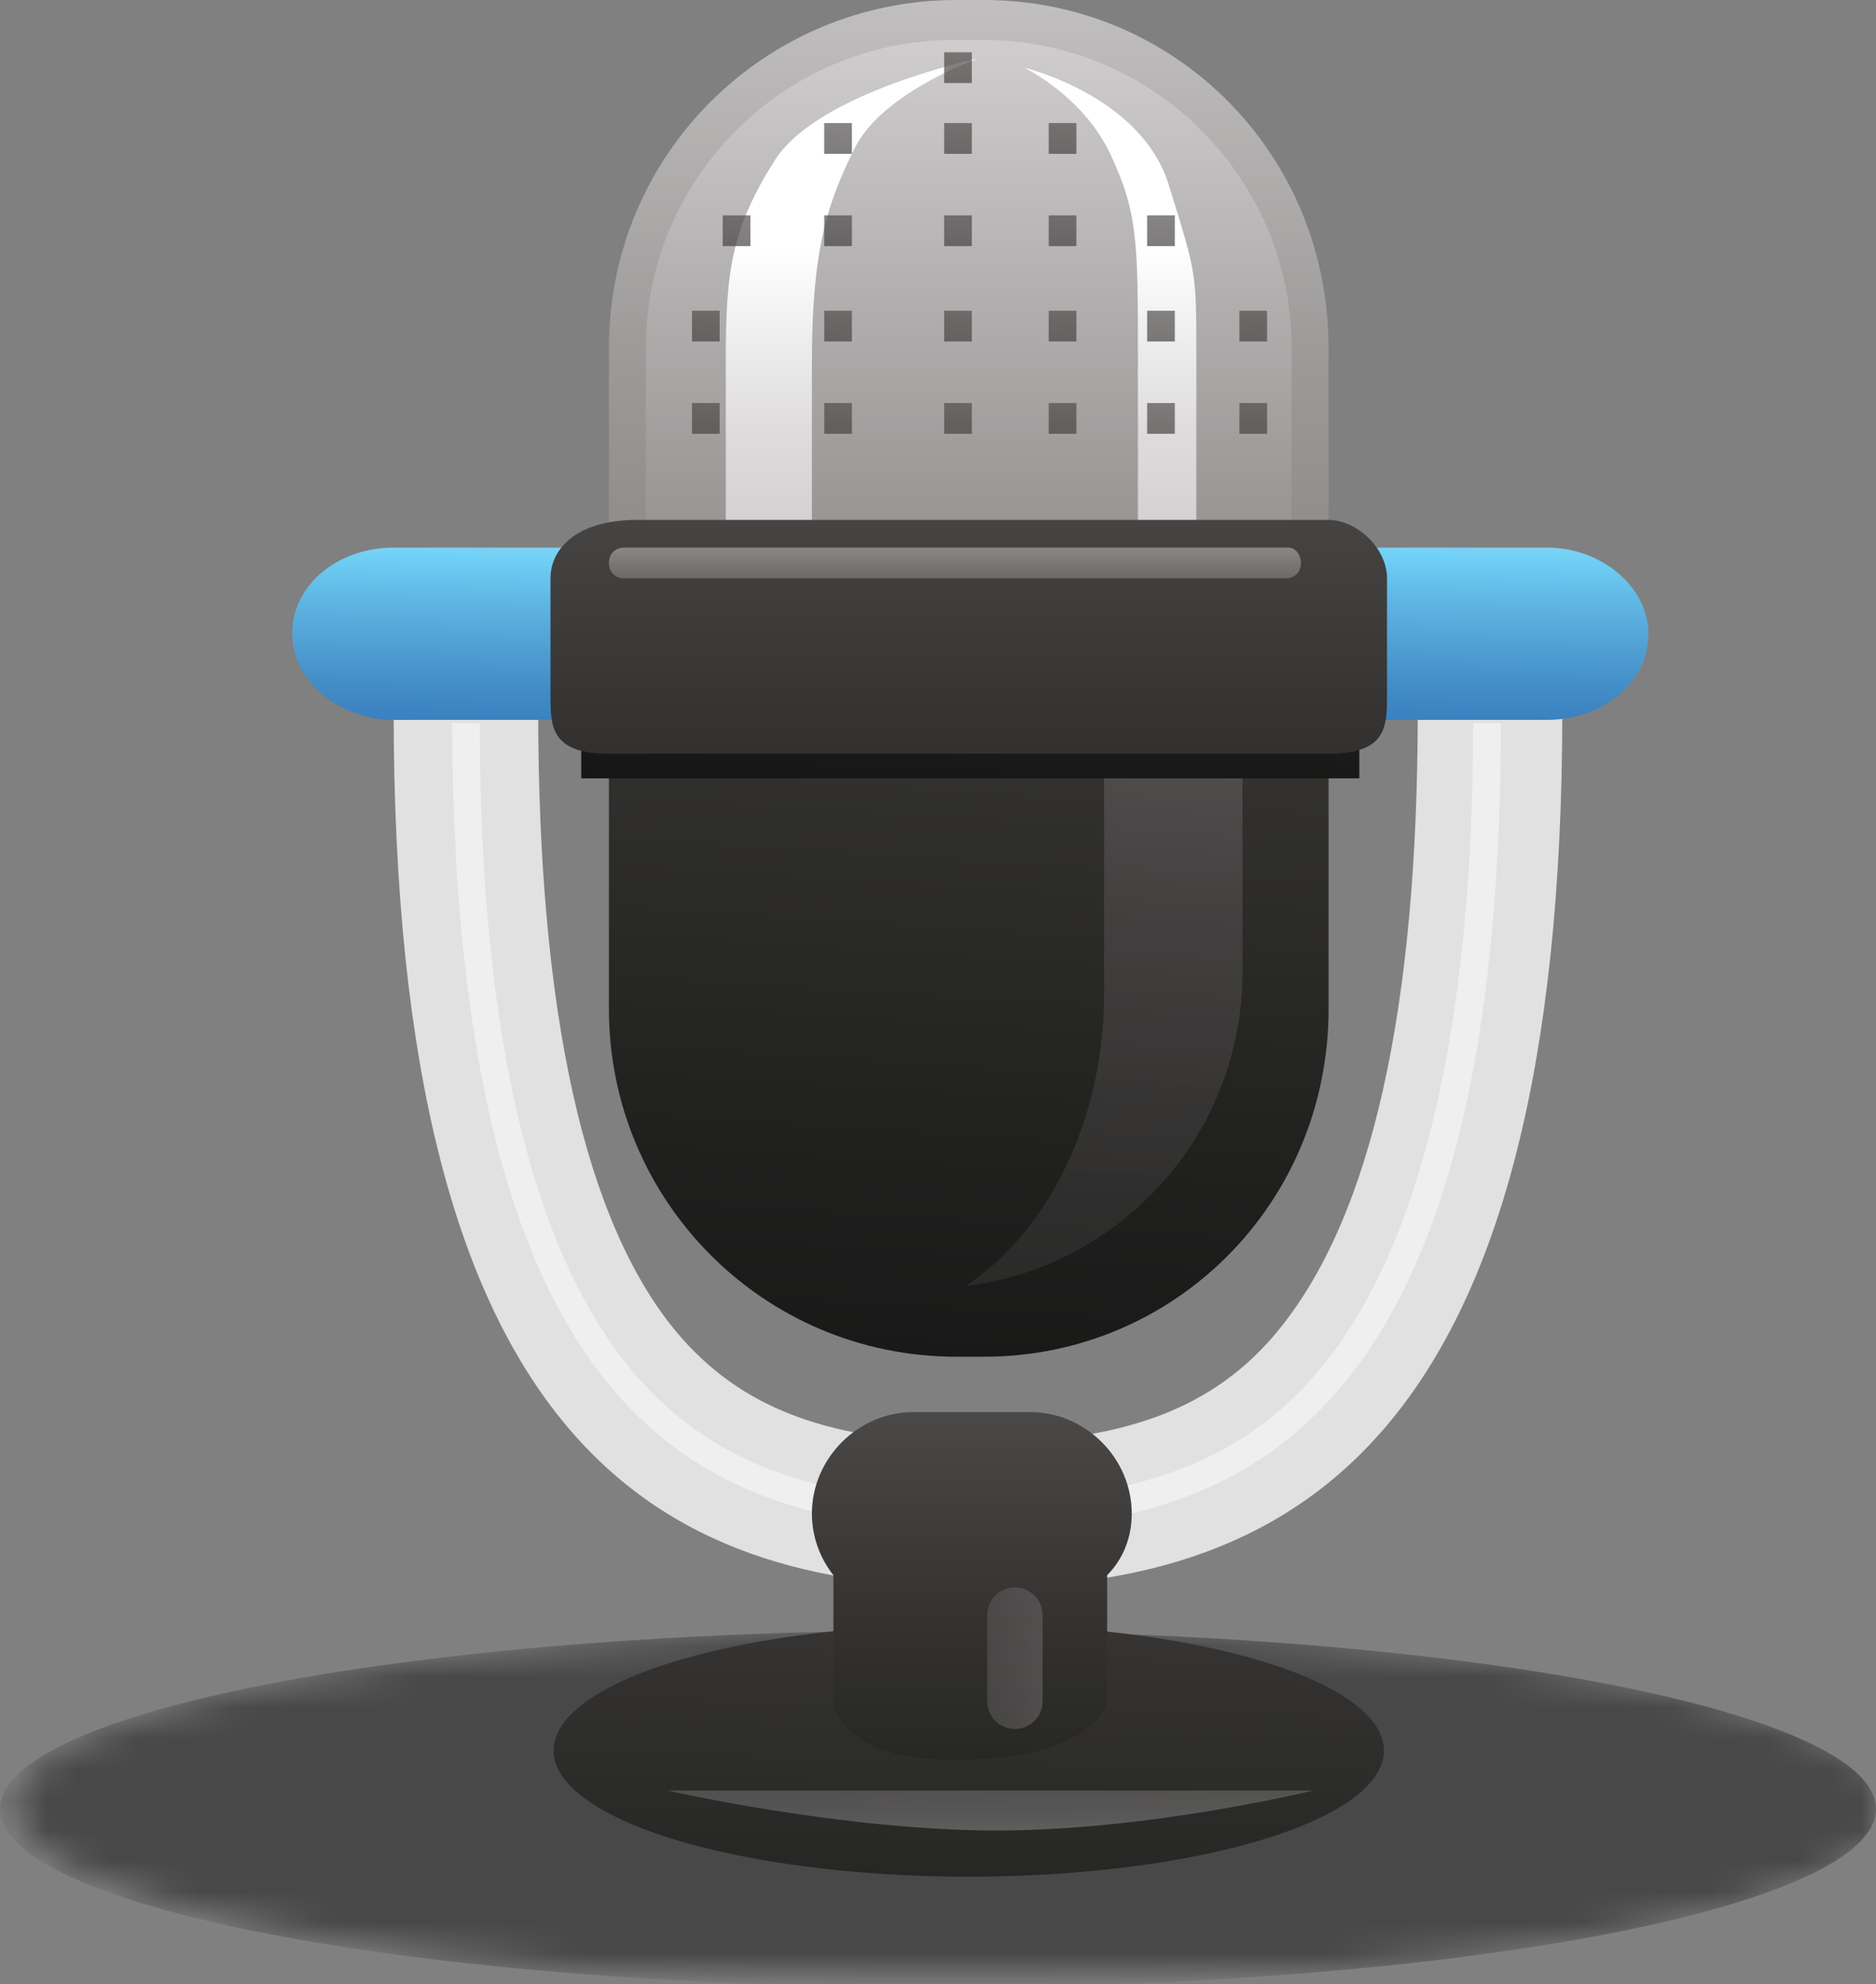<?xml version="1.0" encoding="utf-8"?>
<!-- Generator: Adobe Illustrator 18.0.0, SVG Export Plug-In . SVG Version: 6.00 Build 0)  -->
<!DOCTYPE svg PUBLIC "-//W3C//DTD SVG 1.1//EN" "http://www.w3.org/Graphics/SVG/1.1/DTD/svg11.dtd">
<svg version="1.1" id="Layer_1" xmlns="http://www.w3.org/2000/svg" xmlns:xlink="http://www.w3.org/1999/xlink" x="0px" y="0px"
	 viewBox="0 0 61 64.5" enable-background="new 0 0 61 64.5" xml:space="preserve">
<rect x="0" y="0" width="61" height="64.5" fill="#808080" stroke="none"/>
<g>
	<defs>
		<filter id="Adobe_OpacityMaskFilter" filterUnits="userSpaceOnUse" x="0" y="53" width="61" height="11.5">
			<feColorMatrix  type="matrix" values="1 0 0 0 0  0 1 0 0 0  0 0 1 0 0  0 0 0 1 0"/>
		</filter>
	</defs>
	<mask maskUnits="userSpaceOnUse" x="0" y="53" width="61" height="11.5" id="SVGID_1_">
		<g filter="url(#Adobe_OpacityMaskFilter)">
			
				<radialGradient id="SVGID_2_" cx="-1861.824" cy="809.705" r="35.168" gradientTransform="matrix(-0.872 0 0 0.164 -1592.511 -74.462)" gradientUnits="userSpaceOnUse">
				<stop  offset="0" style="stop-color:#FFFFFF"/>
				<stop  offset="4.371321e-002" style="stop-color:#ECECEC"/>
				<stop  offset="0.197" style="stop-color:#AFAFAF"/>
				<stop  offset="0.349" style="stop-color:#7A7A7A"/>
				<stop  offset="0.496" style="stop-color:#4E4E4E"/>
				<stop  offset="0.638" style="stop-color:#2D2D2D"/>
				<stop  offset="0.772" style="stop-color:#151515"/>
				<stop  offset="0.896" style="stop-color:#060606"/>
				<stop  offset="1" style="stop-color:#010101"/>
			</radialGradient>
			<path fill="url(#SVGID_2_)" d="M0.5,58.7c0,3.2,13.7,5.8,30.5,5.8c16.8,0,30.5-2.6,30.5-5.8c0-3.2-13.7-5.8-30.5-5.8
				C14.2,53,0.5,55.5,0.5,58.7z"/>
		</g>
	</mask>
	<ellipse opacity="0.66" mask="url(#SVGID_1_)" cx="30.5" cy="58.8" rx="30.5" ry="5.8"/>
	<g>
		<path fill="#E1E1E1" d="M46.1,23.1c0,9.7-1.5,16.4-4.5,20.1c-2.1,2.6-5.1,3.7-9.8,3.7c-4.8,0-7.7-1.1-9.8-3.6
			c-3-3.6-4.5-10.4-4.5-20.2c0-0.5,0-1,0-1.5h-4.7c0,0.5,0,1,0,1.5c0,23.8,8.5,28.5,19,28.5c10.5,0,19-5,19-28.5c0-0.5,0-1,0-1.5H46
			C46.1,22.1,46.1,22.6,46.1,23.1z"/>
		<linearGradient id="SVGID_3_" gradientUnits="userSpaceOnUse" x1="14.663" y1="36.562" x2="48.875" y2="36.562">
			<stop  offset="0" style="stop-color:#FFFFFF"/>
			<stop  offset="1" style="stop-color:#FFFFFF"/>
		</linearGradient>
		<path opacity="0.48" fill="url(#SVGID_3_)" d="M31.8,49.7c-8.8,0-17-3.2-17.1-26.2h0.9c0,10.1,1.7,17.1,4.9,21
			c2.5,3,5.9,4.3,11.3,4.3c5.2,0,8.8-1.4,11.2-4.4c3.2-3.9,4.9-11,4.9-20.9h0.9C48.8,46.6,40.2,49.7,31.8,49.7L31.8,49.7z"/>
		<linearGradient id="SVGID_4_" gradientUnits="userSpaceOnUse" x1="15.688" y1="13.421" x2="15.445" y2="31.968">
			<stop  offset="1.098900e-002" style="stop-color:#FFFFFF"/>
			<stop  offset="9.323062e-002" style="stop-color:#CFEDFB"/>
			<stop  offset="0.258" style="stop-color:#6ECFF5"/>
			<stop  offset="0.326" style="stop-color:#60B7E4"/>
			<stop  offset="0.474" style="stop-color:#448EC8"/>
			<stop  offset="0.601" style="stop-color:#2F75B7"/>
			<stop  offset="0.699" style="stop-color:#2067AD"/>
			<stop  offset="0.758" style="stop-color:#1A62AA"/>
			<stop  offset="1" style="stop-color:#134B7F"/>
		</linearGradient>
		<path fill="url(#SVGID_4_)" d="M21.7,20.6c0,1.6-1.5,2.8-3.3,2.8h-5.6c-1.8,0-3.3-1.3-3.3-2.8l0,0c0-1.6,1.5-2.8,3.3-2.8h5.6
			C20.2,17.8,21.7,19.1,21.7,20.6L21.7,20.6z"/>
		<linearGradient id="SVGID_5_" gradientUnits="userSpaceOnUse" x1="47.563" y1="13.421" x2="47.321" y2="31.968">
			<stop  offset="1.098900e-002" style="stop-color:#FFFFFF"/>
			<stop  offset="9.323062e-002" style="stop-color:#CFEDFB"/>
			<stop  offset="0.258" style="stop-color:#6ECFF5"/>
			<stop  offset="0.326" style="stop-color:#60B7E4"/>
			<stop  offset="0.474" style="stop-color:#448EC8"/>
			<stop  offset="0.601" style="stop-color:#2F75B7"/>
			<stop  offset="0.699" style="stop-color:#2067AD"/>
			<stop  offset="0.758" style="stop-color:#1A62AA"/>
			<stop  offset="1" style="stop-color:#134B7F"/>
		</linearGradient>
		<path fill="url(#SVGID_5_)" d="M53.6,20.6c0,1.6-1.5,2.8-3.3,2.8h-5.6c-1.8,0-3.3-1.3-3.3-2.8l0,0c0-1.6,1.5-2.8,3.3-2.8h5.6
			C52.1,17.8,53.6,19.1,53.6,20.6L53.6,20.6z"/>
		<linearGradient id="SVGID_6_" gradientUnits="userSpaceOnUse" x1="31.531" y1="-17.75" x2="31.531" y2="195.999">
			<stop  offset="1.098900e-002" style="stop-color:#FFFFFF"/>
			<stop  offset="4.183016e-002" style="stop-color:#DDDBDB"/>
			<stop  offset="0.138" style="stop-color:#9C9999"/>
			<stop  offset="0.238" style="stop-color:#6C6969"/>
			<stop  offset="0.343" style="stop-color:#4B4948"/>
			<stop  offset="0.451" style="stop-color:#333231"/>
			<stop  offset="0.565" style="stop-color:#20201F"/>
			<stop  offset="0.687" style="stop-color:#111111"/>
			<stop  offset="0.823" style="stop-color:#050505"/>
			<stop  offset="1" style="stop-color:#010101"/>
		</linearGradient>
		<path fill="url(#SVGID_6_)" d="M43.2,11.3C43.2,5,38.2,0,32,0h-0.9c-6.2,0-11.3,5-11.3,11.3v8.4h23.4V11.3z"/>
		<linearGradient id="SVGID_7_" gradientUnits="userSpaceOnUse" x1="31.532" y1="-10.749" x2="31.532" y2="180.99">
			<stop  offset="1.098900e-002" style="stop-color:#FFFFFF"/>
			<stop  offset="4.183016e-002" style="stop-color:#DDDBDB"/>
			<stop  offset="0.138" style="stop-color:#9C9999"/>
			<stop  offset="0.238" style="stop-color:#6C6969"/>
			<stop  offset="0.343" style="stop-color:#4B4948"/>
			<stop  offset="0.451" style="stop-color:#333231"/>
			<stop  offset="0.565" style="stop-color:#20201F"/>
			<stop  offset="0.687" style="stop-color:#111111"/>
			<stop  offset="0.823" style="stop-color:#050505"/>
			<stop  offset="1" style="stop-color:#010101"/>
		</linearGradient>
		<path fill="url(#SVGID_7_)" d="M42,18.5H21v-7.2c0-5.5,4.5-10,10-10H32c5.5,0,10,4.5,10,10V18.5L42,18.5z"/>
		<linearGradient id="SVGID_8_" gradientUnits="userSpaceOnUse" x1="36.093" y1="5.833" x2="36.093" y2="203.832">
			<stop  offset="1.098900e-002" style="stop-color:#FFFFFF"/>
			<stop  offset="4.183016e-002" style="stop-color:#DDDBDB"/>
			<stop  offset="0.138" style="stop-color:#9C9999"/>
			<stop  offset="0.238" style="stop-color:#6C6969"/>
			<stop  offset="0.343" style="stop-color:#4B4948"/>
			<stop  offset="0.451" style="stop-color:#333231"/>
			<stop  offset="0.565" style="stop-color:#20201F"/>
			<stop  offset="0.687" style="stop-color:#111111"/>
			<stop  offset="0.823" style="stop-color:#050505"/>
			<stop  offset="1" style="stop-color:#010101"/>
		</linearGradient>
		<path fill="url(#SVGID_8_)" d="M33.3,2.2c0,0,3.8,0.9,4.7,3.8s0.9,2.8,0.9,5.6s0,7.5,0,7.5H37c0,0,0-3.8,0-7.5s0-4.7-0.9-6.6
			S33.3,2.2,33.3,2.2z"/>
		<linearGradient id="SVGID_9_" gradientUnits="userSpaceOnUse" x1="27.75" y1="5.833" x2="27.75" y2="203.832">
			<stop  offset="1.098900e-002" style="stop-color:#FFFFFF"/>
			<stop  offset="4.183016e-002" style="stop-color:#DDDBDB"/>
			<stop  offset="0.138" style="stop-color:#9C9999"/>
			<stop  offset="0.238" style="stop-color:#6C6969"/>
			<stop  offset="0.343" style="stop-color:#4B4948"/>
			<stop  offset="0.451" style="stop-color:#333231"/>
			<stop  offset="0.565" style="stop-color:#20201F"/>
			<stop  offset="0.687" style="stop-color:#111111"/>
			<stop  offset="0.823" style="stop-color:#050505"/>
			<stop  offset="1" style="stop-color:#010101"/>
		</linearGradient>
		<path fill="url(#SVGID_9_)" d="M31.8,1.9c0,0-5.2,1.1-6.6,3.3c-1.4,2.2-1.6,3.6-1.6,6.4s0,7.5,0,7.5l2.8,0.2c0,0,0-3.8,0-7.5
			s0.5-5.2,1.4-7S31.8,1.9,31.8,1.9z"/>
		<linearGradient id="SVGID_10_" gradientUnits="userSpaceOnUse" x1="35.074" y1="-28.926" x2="27.574" y2="88.261">
			<stop  offset="1.098900e-002" style="stop-color:#FFFFFF"/>
			<stop  offset="4.183016e-002" style="stop-color:#DDDBDB"/>
			<stop  offset="0.138" style="stop-color:#9C9999"/>
			<stop  offset="0.238" style="stop-color:#6C6969"/>
			<stop  offset="0.343" style="stop-color:#4B4948"/>
			<stop  offset="0.451" style="stop-color:#333231"/>
			<stop  offset="0.565" style="stop-color:#20201F"/>
			<stop  offset="0.687" style="stop-color:#111111"/>
			<stop  offset="0.823" style="stop-color:#050505"/>
			<stop  offset="1" style="stop-color:#010101"/>
		</linearGradient>
		<path fill="url(#SVGID_10_)" d="M31.1,44.1H32c6.2,0,11.2-5,11.2-11.3V19.7H19.8v13.1C19.8,39,24.8,44.1,31.1,44.1z"/>
		<linearGradient id="SVGID_11_" gradientUnits="userSpaceOnUse" x1="39.139" y1="-4.801" x2="31.639" y2="93.636">
			<stop  offset="1.098900e-002" style="stop-color:#FFFFFF"/>
			<stop  offset="4.183016e-002" style="stop-color:#DDDBDB"/>
			<stop  offset="0.138" style="stop-color:#9C9999"/>
			<stop  offset="0.238" style="stop-color:#6C6969"/>
			<stop  offset="0.343" style="stop-color:#4B4948"/>
			<stop  offset="0.451" style="stop-color:#333231"/>
			<stop  offset="0.565" style="stop-color:#20201F"/>
			<stop  offset="0.687" style="stop-color:#111111"/>
			<stop  offset="0.823" style="stop-color:#050505"/>
			<stop  offset="1" style="stop-color:#010101"/>
		</linearGradient>
		<path opacity="0.76" fill="url(#SVGID_11_)" d="M35.9,19.7v12.6c0,4.1-1.8,7.7-4.5,9.5c5-0.6,9-4.9,9-10.2v-12H35.9z"/>
		<linearGradient id="SVGID_12_" gradientUnits="userSpaceOnUse" x1="32.597" y1="12.245" x2="30.219" y2="105.003">
			<stop  offset="1.098900e-002" style="stop-color:#FFFFFF"/>
			<stop  offset="4.183016e-002" style="stop-color:#DDDBDB"/>
			<stop  offset="0.138" style="stop-color:#9C9999"/>
			<stop  offset="0.238" style="stop-color:#6C6969"/>
			<stop  offset="0.343" style="stop-color:#4B4948"/>
			<stop  offset="0.451" style="stop-color:#333231"/>
			<stop  offset="0.565" style="stop-color:#20201F"/>
			<stop  offset="0.687" style="stop-color:#111111"/>
			<stop  offset="0.823" style="stop-color:#050505"/>
			<stop  offset="1" style="stop-color:#010101"/>
		</linearGradient>
		<ellipse fill="url(#SVGID_12_)" cx="31.5" cy="56.9" rx="13.5" ry="4.1"/>
		<linearGradient id="SVGID_13_" gradientUnits="userSpaceOnUse" x1="32.972" y1="-9.211" x2="30.55" y2="44.889">
			<stop  offset="1.098900e-002" style="stop-color:#FFFFFF"/>
			<stop  offset="4.183016e-002" style="stop-color:#DDDBDB"/>
			<stop  offset="0.138" style="stop-color:#9C9999"/>
			<stop  offset="0.238" style="stop-color:#6C6969"/>
			<stop  offset="0.343" style="stop-color:#4B4948"/>
			<stop  offset="0.451" style="stop-color:#333231"/>
			<stop  offset="0.565" style="stop-color:#20201F"/>
			<stop  offset="0.687" style="stop-color:#111111"/>
			<stop  offset="0.823" style="stop-color:#050505"/>
			<stop  offset="1" style="stop-color:#010101"/>
		</linearGradient>
		<rect x="18.9" y="20.6" fill="url(#SVGID_13_)" width="25.3" height="4.7"/>
		<linearGradient id="SVGID_14_" gradientUnits="userSpaceOnUse" x1="31.531" y1="-12.75" x2="31.531" y2="68.25">
			<stop  offset="1.098900e-002" style="stop-color:#FFFFFF"/>
			<stop  offset="4.183016e-002" style="stop-color:#DDDBDB"/>
			<stop  offset="0.138" style="stop-color:#9C9999"/>
			<stop  offset="0.238" style="stop-color:#6C6969"/>
			<stop  offset="0.343" style="stop-color:#4B4948"/>
			<stop  offset="0.451" style="stop-color:#333231"/>
			<stop  offset="0.565" style="stop-color:#20201F"/>
			<stop  offset="0.687" style="stop-color:#111111"/>
			<stop  offset="0.823" style="stop-color:#050505"/>
			<stop  offset="1" style="stop-color:#010101"/>
		</linearGradient>
		<path fill="url(#SVGID_14_)" d="M45.1,18.8c0,0.9,0,2.8,0,3.8s0,1.9-1.9,1.9s-21.6,0-23.4,0c-1.9,0-1.9-0.9-1.9-1.9s0-2.8,0-3.8
			s0.9-1.9,2.8-1.9s21.6,0,22.5,0S45.1,17.8,45.1,18.8z"/>
		<linearGradient id="SVGID_15_" gradientUnits="userSpaceOnUse" x1="31.648" y1="24.375" x2="31.648" y2="87.187">
			<stop  offset="1.098900e-002" style="stop-color:#FFFFFF"/>
			<stop  offset="4.183016e-002" style="stop-color:#DDDBDB"/>
			<stop  offset="0.138" style="stop-color:#9C9999"/>
			<stop  offset="0.238" style="stop-color:#6C6969"/>
			<stop  offset="0.343" style="stop-color:#4B4948"/>
			<stop  offset="0.451" style="stop-color:#333231"/>
			<stop  offset="0.565" style="stop-color:#20201F"/>
			<stop  offset="0.687" style="stop-color:#111111"/>
			<stop  offset="0.823" style="stop-color:#050505"/>
			<stop  offset="1" style="stop-color:#010101"/>
		</linearGradient>
		<path fill="url(#SVGID_15_)" d="M36.8,49.2c0-1.8-1.5-3.3-3.3-3.3h-3.8c-1.8,0-3.3,1.5-3.3,3.3c0,0.8,0.3,1.5,0.7,2v4.1
			c0,0,0.1,1.9,3.9,1.9c4.7,0,5-1.9,5-1.9v-4.1C36.5,50.7,36.8,50,36.8,49.2z"/>
		<linearGradient id="SVGID_16_" gradientUnits="userSpaceOnUse" x1="42.225" y1="54.603" x2="4.727" y2="51.79">
			<stop  offset="1.098900e-002" style="stop-color:#FFFFFF"/>
			<stop  offset="4.183016e-002" style="stop-color:#DDDBDB"/>
			<stop  offset="0.138" style="stop-color:#9C9999"/>
			<stop  offset="0.238" style="stop-color:#6C6969"/>
			<stop  offset="0.343" style="stop-color:#4B4948"/>
			<stop  offset="0.451" style="stop-color:#333231"/>
			<stop  offset="0.565" style="stop-color:#20201F"/>
			<stop  offset="0.687" style="stop-color:#111111"/>
			<stop  offset="0.823" style="stop-color:#050505"/>
			<stop  offset="1" style="stop-color:#010101"/>
		</linearGradient>
		<path opacity="0.5" fill="url(#SVGID_16_)" d="M33.9,55.3c0,0.5-0.4,0.9-0.9,0.9l0,0c-0.5,0-0.9-0.4-0.9-0.9v-2.8
			c0-0.5,0.4-0.9,0.9-0.9l0,0c0.5,0,0.9,0.4,0.9,0.9V55.3z"/>
		<linearGradient id="SVGID_17_" gradientUnits="userSpaceOnUse" x1="31.062" y1="15" x2="31.062" y2="30.938">
			<stop  offset="1.098900e-002" style="stop-color:#FFFFFF"/>
			<stop  offset="4.183016e-002" style="stop-color:#DDDBDB"/>
			<stop  offset="0.138" style="stop-color:#9C9999"/>
			<stop  offset="0.238" style="stop-color:#6C6969"/>
			<stop  offset="0.343" style="stop-color:#4B4948"/>
			<stop  offset="0.451" style="stop-color:#333231"/>
			<stop  offset="0.565" style="stop-color:#20201F"/>
			<stop  offset="0.687" style="stop-color:#111111"/>
			<stop  offset="0.823" style="stop-color:#050505"/>
			<stop  offset="1" style="stop-color:#010101"/>
		</linearGradient>
		<path fill="url(#SVGID_17_)" d="M42.3,18.3c0,0.3-0.2,0.5-0.5,0.5H20.3c-0.3,0-0.5-0.2-0.5-0.5l0,0c0-0.3,0.2-0.5,0.5-0.5h21.6
			C42.1,17.8,42.3,18,42.3,18.3L42.3,18.3z"/>
		<linearGradient id="SVGID_18_" gradientUnits="userSpaceOnUse" x1="24.028" y1="0.751" x2="23.778" y2="19.388">
			<stop  offset="1.098900e-002" style="stop-color:#FFFFFF"/>
			<stop  offset="4.183016e-002" style="stop-color:#DDDBDB"/>
			<stop  offset="0.138" style="stop-color:#9C9999"/>
			<stop  offset="0.238" style="stop-color:#6C6969"/>
			<stop  offset="0.343" style="stop-color:#4B4948"/>
			<stop  offset="0.451" style="stop-color:#333231"/>
			<stop  offset="0.565" style="stop-color:#20201F"/>
			<stop  offset="0.687" style="stop-color:#111111"/>
			<stop  offset="0.823" style="stop-color:#050505"/>
			<stop  offset="1" style="stop-color:#010101"/>
		</linearGradient>
		<rect x="23.5" y="7" opacity="0.68" fill="url(#SVGID_18_)" width="0.9" height="1"/>
		<linearGradient id="SVGID_19_" gradientUnits="userSpaceOnUse" x1="27.341" y1="0.751" x2="27.09" y2="19.388">
			<stop  offset="1.098900e-002" style="stop-color:#FFFFFF"/>
			<stop  offset="4.183016e-002" style="stop-color:#DDDBDB"/>
			<stop  offset="0.138" style="stop-color:#9C9999"/>
			<stop  offset="0.238" style="stop-color:#6C6969"/>
			<stop  offset="0.343" style="stop-color:#4B4948"/>
			<stop  offset="0.451" style="stop-color:#333231"/>
			<stop  offset="0.565" style="stop-color:#20201F"/>
			<stop  offset="0.687" style="stop-color:#111111"/>
			<stop  offset="0.823" style="stop-color:#050505"/>
			<stop  offset="1" style="stop-color:#010101"/>
		</linearGradient>
		<rect x="26.8" y="7" opacity="0.68" fill="url(#SVGID_19_)" width="0.9" height="1"/>
		<linearGradient id="SVGID_20_" gradientUnits="userSpaceOnUse" x1="31.278" y1="0.751" x2="31.028" y2="19.388">
			<stop  offset="1.098900e-002" style="stop-color:#FFFFFF"/>
			<stop  offset="4.183016e-002" style="stop-color:#DDDBDB"/>
			<stop  offset="0.138" style="stop-color:#9C9999"/>
			<stop  offset="0.238" style="stop-color:#6C6969"/>
			<stop  offset="0.343" style="stop-color:#4B4948"/>
			<stop  offset="0.451" style="stop-color:#333231"/>
			<stop  offset="0.565" style="stop-color:#20201F"/>
			<stop  offset="0.687" style="stop-color:#111111"/>
			<stop  offset="0.823" style="stop-color:#050505"/>
			<stop  offset="1" style="stop-color:#010101"/>
		</linearGradient>
		<rect x="30.7" y="7" opacity="0.68" fill="url(#SVGID_20_)" width="0.9" height="1"/>
		<linearGradient id="SVGID_21_" gradientUnits="userSpaceOnUse" x1="34.591" y1="0.751" x2="34.34" y2="19.388">
			<stop  offset="1.098900e-002" style="stop-color:#FFFFFF"/>
			<stop  offset="4.183016e-002" style="stop-color:#DDDBDB"/>
			<stop  offset="0.138" style="stop-color:#9C9999"/>
			<stop  offset="0.238" style="stop-color:#6C6969"/>
			<stop  offset="0.343" style="stop-color:#4B4948"/>
			<stop  offset="0.451" style="stop-color:#333231"/>
			<stop  offset="0.565" style="stop-color:#20201F"/>
			<stop  offset="0.687" style="stop-color:#111111"/>
			<stop  offset="0.823" style="stop-color:#050505"/>
			<stop  offset="1" style="stop-color:#010101"/>
		</linearGradient>
		<rect x="34.1" y="7" opacity="0.68" fill="url(#SVGID_21_)" width="0.9" height="1"/>
		<linearGradient id="SVGID_22_" gradientUnits="userSpaceOnUse" x1="27.341" y1="-2.248" x2="27.09" y2="16.388">
			<stop  offset="1.098900e-002" style="stop-color:#FFFFFF"/>
			<stop  offset="4.183016e-002" style="stop-color:#DDDBDB"/>
			<stop  offset="0.138" style="stop-color:#9C9999"/>
			<stop  offset="0.238" style="stop-color:#6C6969"/>
			<stop  offset="0.343" style="stop-color:#4B4948"/>
			<stop  offset="0.451" style="stop-color:#333231"/>
			<stop  offset="0.565" style="stop-color:#20201F"/>
			<stop  offset="0.687" style="stop-color:#111111"/>
			<stop  offset="0.823" style="stop-color:#050505"/>
			<stop  offset="1" style="stop-color:#010101"/>
		</linearGradient>
		<rect x="26.8" y="4" opacity="0.68" fill="url(#SVGID_22_)" width="0.9" height="1"/>
		<linearGradient id="SVGID_23_" gradientUnits="userSpaceOnUse" x1="31.278" y1="-2.248" x2="31.028" y2="16.388">
			<stop  offset="1.098900e-002" style="stop-color:#FFFFFF"/>
			<stop  offset="4.183016e-002" style="stop-color:#DDDBDB"/>
			<stop  offset="0.138" style="stop-color:#9C9999"/>
			<stop  offset="0.238" style="stop-color:#6C6969"/>
			<stop  offset="0.343" style="stop-color:#4B4948"/>
			<stop  offset="0.451" style="stop-color:#333231"/>
			<stop  offset="0.565" style="stop-color:#20201F"/>
			<stop  offset="0.687" style="stop-color:#111111"/>
			<stop  offset="0.823" style="stop-color:#050505"/>
			<stop  offset="1" style="stop-color:#010101"/>
		</linearGradient>
		<rect x="30.7" y="4" opacity="0.68" fill="url(#SVGID_23_)" width="0.9" height="1"/>
		<linearGradient id="SVGID_24_" gradientUnits="userSpaceOnUse" x1="34.591" y1="-2.248" x2="34.34" y2="16.388">
			<stop  offset="1.098900e-002" style="stop-color:#FFFFFF"/>
			<stop  offset="4.183016e-002" style="stop-color:#DDDBDB"/>
			<stop  offset="0.138" style="stop-color:#9C9999"/>
			<stop  offset="0.238" style="stop-color:#6C6969"/>
			<stop  offset="0.343" style="stop-color:#4B4948"/>
			<stop  offset="0.451" style="stop-color:#333231"/>
			<stop  offset="0.565" style="stop-color:#20201F"/>
			<stop  offset="0.687" style="stop-color:#111111"/>
			<stop  offset="0.823" style="stop-color:#050505"/>
			<stop  offset="1" style="stop-color:#010101"/>
		</linearGradient>
		<rect x="34.1" y="4" opacity="0.68" fill="url(#SVGID_24_)" width="0.9" height="1"/>
		<linearGradient id="SVGID_25_" gradientUnits="userSpaceOnUse" x1="31.278" y1="-4.498" x2="31.028" y2="14.138">
			<stop  offset="1.098900e-002" style="stop-color:#FFFFFF"/>
			<stop  offset="4.183016e-002" style="stop-color:#DDDBDB"/>
			<stop  offset="0.138" style="stop-color:#9C9999"/>
			<stop  offset="0.238" style="stop-color:#6C6969"/>
			<stop  offset="0.343" style="stop-color:#4B4948"/>
			<stop  offset="0.451" style="stop-color:#333231"/>
			<stop  offset="0.565" style="stop-color:#20201F"/>
			<stop  offset="0.687" style="stop-color:#111111"/>
			<stop  offset="0.823" style="stop-color:#050505"/>
			<stop  offset="1" style="stop-color:#010101"/>
		</linearGradient>
		<rect x="30.7" y="1.7" opacity="0.68" fill="url(#SVGID_25_)" width="0.9" height="1"/>
		<linearGradient id="SVGID_26_" gradientUnits="userSpaceOnUse" x1="37.841" y1="0.751" x2="37.59" y2="19.388">
			<stop  offset="1.098900e-002" style="stop-color:#FFFFFF"/>
			<stop  offset="4.183016e-002" style="stop-color:#DDDBDB"/>
			<stop  offset="0.138" style="stop-color:#9C9999"/>
			<stop  offset="0.238" style="stop-color:#6C6969"/>
			<stop  offset="0.343" style="stop-color:#4B4948"/>
			<stop  offset="0.451" style="stop-color:#333231"/>
			<stop  offset="0.565" style="stop-color:#20201F"/>
			<stop  offset="0.687" style="stop-color:#111111"/>
			<stop  offset="0.823" style="stop-color:#050505"/>
			<stop  offset="1" style="stop-color:#010101"/>
		</linearGradient>
		<rect x="37.3" y="7" opacity="0.68" fill="url(#SVGID_26_)" width="0.9" height="1"/>
		<linearGradient id="SVGID_27_" gradientUnits="userSpaceOnUse" x1="23.028" y1="3.877" x2="22.778" y2="22.513">
			<stop  offset="1.098900e-002" style="stop-color:#FFFFFF"/>
			<stop  offset="4.183016e-002" style="stop-color:#DDDBDB"/>
			<stop  offset="0.138" style="stop-color:#9C9999"/>
			<stop  offset="0.238" style="stop-color:#6C6969"/>
			<stop  offset="0.343" style="stop-color:#4B4948"/>
			<stop  offset="0.451" style="stop-color:#333231"/>
			<stop  offset="0.565" style="stop-color:#20201F"/>
			<stop  offset="0.687" style="stop-color:#111111"/>
			<stop  offset="0.823" style="stop-color:#050505"/>
			<stop  offset="1" style="stop-color:#010101"/>
		</linearGradient>
		<rect x="22.5" y="10.1" opacity="0.68" fill="url(#SVGID_27_)" width="0.9" height="1"/>
		<linearGradient id="SVGID_28_" gradientUnits="userSpaceOnUse" x1="27.341" y1="3.877" x2="27.09" y2="22.513">
			<stop  offset="1.098900e-002" style="stop-color:#FFFFFF"/>
			<stop  offset="4.183016e-002" style="stop-color:#DDDBDB"/>
			<stop  offset="0.138" style="stop-color:#9C9999"/>
			<stop  offset="0.238" style="stop-color:#6C6969"/>
			<stop  offset="0.343" style="stop-color:#4B4948"/>
			<stop  offset="0.451" style="stop-color:#333231"/>
			<stop  offset="0.565" style="stop-color:#20201F"/>
			<stop  offset="0.687" style="stop-color:#111111"/>
			<stop  offset="0.823" style="stop-color:#050505"/>
			<stop  offset="1" style="stop-color:#010101"/>
		</linearGradient>
		<rect x="26.8" y="10.1" opacity="0.68" fill="url(#SVGID_28_)" width="0.9" height="1"/>
		<linearGradient id="SVGID_29_" gradientUnits="userSpaceOnUse" x1="31.278" y1="3.877" x2="31.028" y2="22.513">
			<stop  offset="1.098900e-002" style="stop-color:#FFFFFF"/>
			<stop  offset="4.183016e-002" style="stop-color:#DDDBDB"/>
			<stop  offset="0.138" style="stop-color:#9C9999"/>
			<stop  offset="0.238" style="stop-color:#6C6969"/>
			<stop  offset="0.343" style="stop-color:#4B4948"/>
			<stop  offset="0.451" style="stop-color:#333231"/>
			<stop  offset="0.565" style="stop-color:#20201F"/>
			<stop  offset="0.687" style="stop-color:#111111"/>
			<stop  offset="0.823" style="stop-color:#050505"/>
			<stop  offset="1" style="stop-color:#010101"/>
		</linearGradient>
		<rect x="30.7" y="10.1" opacity="0.68" fill="url(#SVGID_29_)" width="0.9" height="1"/>
		<linearGradient id="SVGID_30_" gradientUnits="userSpaceOnUse" x1="34.591" y1="3.877" x2="34.34" y2="22.513">
			<stop  offset="1.098900e-002" style="stop-color:#FFFFFF"/>
			<stop  offset="4.183016e-002" style="stop-color:#DDDBDB"/>
			<stop  offset="0.138" style="stop-color:#9C9999"/>
			<stop  offset="0.238" style="stop-color:#6C6969"/>
			<stop  offset="0.343" style="stop-color:#4B4948"/>
			<stop  offset="0.451" style="stop-color:#333231"/>
			<stop  offset="0.565" style="stop-color:#20201F"/>
			<stop  offset="0.687" style="stop-color:#111111"/>
			<stop  offset="0.823" style="stop-color:#050505"/>
			<stop  offset="1" style="stop-color:#010101"/>
		</linearGradient>
		<rect x="34.1" y="10.1" opacity="0.68" fill="url(#SVGID_30_)" width="0.9" height="1"/>
		<linearGradient id="SVGID_31_" gradientUnits="userSpaceOnUse" x1="37.841" y1="3.877" x2="37.59" y2="22.513">
			<stop  offset="1.098900e-002" style="stop-color:#FFFFFF"/>
			<stop  offset="4.183016e-002" style="stop-color:#DDDBDB"/>
			<stop  offset="0.138" style="stop-color:#9C9999"/>
			<stop  offset="0.238" style="stop-color:#6C6969"/>
			<stop  offset="0.343" style="stop-color:#4B4948"/>
			<stop  offset="0.451" style="stop-color:#333231"/>
			<stop  offset="0.565" style="stop-color:#20201F"/>
			<stop  offset="0.687" style="stop-color:#111111"/>
			<stop  offset="0.823" style="stop-color:#050505"/>
			<stop  offset="1" style="stop-color:#010101"/>
		</linearGradient>
		<rect x="37.3" y="10.1" opacity="0.68" fill="url(#SVGID_31_)" width="0.9" height="1"/>
		<linearGradient id="SVGID_32_" gradientUnits="userSpaceOnUse" x1="40.841" y1="3.877" x2="40.59" y2="22.513">
			<stop  offset="1.098900e-002" style="stop-color:#FFFFFF"/>
			<stop  offset="4.183016e-002" style="stop-color:#DDDBDB"/>
			<stop  offset="0.138" style="stop-color:#9C9999"/>
			<stop  offset="0.238" style="stop-color:#6C6969"/>
			<stop  offset="0.343" style="stop-color:#4B4948"/>
			<stop  offset="0.451" style="stop-color:#333231"/>
			<stop  offset="0.565" style="stop-color:#20201F"/>
			<stop  offset="0.687" style="stop-color:#111111"/>
			<stop  offset="0.823" style="stop-color:#050505"/>
			<stop  offset="1" style="stop-color:#010101"/>
		</linearGradient>
		<rect x="40.3" y="10.1" opacity="0.68" fill="url(#SVGID_32_)" width="0.9" height="1"/>
		<linearGradient id="SVGID_33_" gradientUnits="userSpaceOnUse" x1="23.028" y1="6.877" x2="22.778" y2="25.513">
			<stop  offset="1.098900e-002" style="stop-color:#FFFFFF"/>
			<stop  offset="4.183016e-002" style="stop-color:#DDDBDB"/>
			<stop  offset="0.138" style="stop-color:#9C9999"/>
			<stop  offset="0.238" style="stop-color:#6C6969"/>
			<stop  offset="0.343" style="stop-color:#4B4948"/>
			<stop  offset="0.451" style="stop-color:#333231"/>
			<stop  offset="0.565" style="stop-color:#20201F"/>
			<stop  offset="0.687" style="stop-color:#111111"/>
			<stop  offset="0.823" style="stop-color:#050505"/>
			<stop  offset="1" style="stop-color:#010101"/>
		</linearGradient>
		<rect x="22.5" y="13.1" opacity="0.68" fill="url(#SVGID_33_)" width="0.9" height="1"/>
		<linearGradient id="SVGID_34_" gradientUnits="userSpaceOnUse" x1="27.341" y1="6.877" x2="27.09" y2="25.513">
			<stop  offset="1.098900e-002" style="stop-color:#FFFFFF"/>
			<stop  offset="4.183016e-002" style="stop-color:#DDDBDB"/>
			<stop  offset="0.138" style="stop-color:#9C9999"/>
			<stop  offset="0.238" style="stop-color:#6C6969"/>
			<stop  offset="0.343" style="stop-color:#4B4948"/>
			<stop  offset="0.451" style="stop-color:#333231"/>
			<stop  offset="0.565" style="stop-color:#20201F"/>
			<stop  offset="0.687" style="stop-color:#111111"/>
			<stop  offset="0.823" style="stop-color:#050505"/>
			<stop  offset="1" style="stop-color:#010101"/>
		</linearGradient>
		<rect x="26.8" y="13.1" opacity="0.68" fill="url(#SVGID_34_)" width="0.9" height="1"/>
		<linearGradient id="SVGID_35_" gradientUnits="userSpaceOnUse" x1="31.278" y1="6.877" x2="31.028" y2="25.513">
			<stop  offset="1.098900e-002" style="stop-color:#FFFFFF"/>
			<stop  offset="4.183016e-002" style="stop-color:#DDDBDB"/>
			<stop  offset="0.138" style="stop-color:#9C9999"/>
			<stop  offset="0.238" style="stop-color:#6C6969"/>
			<stop  offset="0.343" style="stop-color:#4B4948"/>
			<stop  offset="0.451" style="stop-color:#333231"/>
			<stop  offset="0.565" style="stop-color:#20201F"/>
			<stop  offset="0.687" style="stop-color:#111111"/>
			<stop  offset="0.823" style="stop-color:#050505"/>
			<stop  offset="1" style="stop-color:#010101"/>
		</linearGradient>
		<rect x="30.7" y="13.1" opacity="0.68" fill="url(#SVGID_35_)" width="0.9" height="1"/>
		<linearGradient id="SVGID_36_" gradientUnits="userSpaceOnUse" x1="34.591" y1="6.877" x2="34.34" y2="25.513">
			<stop  offset="1.098900e-002" style="stop-color:#FFFFFF"/>
			<stop  offset="4.183016e-002" style="stop-color:#DDDBDB"/>
			<stop  offset="0.138" style="stop-color:#9C9999"/>
			<stop  offset="0.238" style="stop-color:#6C6969"/>
			<stop  offset="0.343" style="stop-color:#4B4948"/>
			<stop  offset="0.451" style="stop-color:#333231"/>
			<stop  offset="0.565" style="stop-color:#20201F"/>
			<stop  offset="0.687" style="stop-color:#111111"/>
			<stop  offset="0.823" style="stop-color:#050505"/>
			<stop  offset="1" style="stop-color:#010101"/>
		</linearGradient>
		<rect x="34.1" y="13.1" opacity="0.68" fill="url(#SVGID_36_)" width="0.9" height="1"/>
		<linearGradient id="SVGID_37_" gradientUnits="userSpaceOnUse" x1="37.841" y1="6.877" x2="37.59" y2="25.513">
			<stop  offset="1.098900e-002" style="stop-color:#FFFFFF"/>
			<stop  offset="4.183016e-002" style="stop-color:#DDDBDB"/>
			<stop  offset="0.138" style="stop-color:#9C9999"/>
			<stop  offset="0.238" style="stop-color:#6C6969"/>
			<stop  offset="0.343" style="stop-color:#4B4948"/>
			<stop  offset="0.451" style="stop-color:#333231"/>
			<stop  offset="0.565" style="stop-color:#20201F"/>
			<stop  offset="0.687" style="stop-color:#111111"/>
			<stop  offset="0.823" style="stop-color:#050505"/>
			<stop  offset="1" style="stop-color:#010101"/>
		</linearGradient>
		<rect x="37.3" y="13.1" opacity="0.68" fill="url(#SVGID_37_)" width="0.9" height="1"/>
		<linearGradient id="SVGID_38_" gradientUnits="userSpaceOnUse" x1="40.841" y1="6.877" x2="40.59" y2="25.513">
			<stop  offset="1.098900e-002" style="stop-color:#FFFFFF"/>
			<stop  offset="4.183016e-002" style="stop-color:#DDDBDB"/>
			<stop  offset="0.138" style="stop-color:#9C9999"/>
			<stop  offset="0.238" style="stop-color:#6C6969"/>
			<stop  offset="0.343" style="stop-color:#4B4948"/>
			<stop  offset="0.451" style="stop-color:#333231"/>
			<stop  offset="0.565" style="stop-color:#20201F"/>
			<stop  offset="0.687" style="stop-color:#111111"/>
			<stop  offset="0.823" style="stop-color:#050505"/>
			<stop  offset="1" style="stop-color:#010101"/>
		</linearGradient>
		<rect x="40.3" y="13.1" opacity="0.68" fill="url(#SVGID_38_)" width="0.9" height="1"/>
	</g>
	<linearGradient id="SVGID_39_" gradientUnits="userSpaceOnUse" x1="32.192" y1="59.83" x2="31.859" y2="37.513">
		<stop  offset="1.098900e-002" style="stop-color:#FFFFFF"/>
		<stop  offset="4.183016e-002" style="stop-color:#DDDBDB"/>
		<stop  offset="0.138" style="stop-color:#9C9999"/>
		<stop  offset="0.238" style="stop-color:#6C6969"/>
		<stop  offset="0.343" style="stop-color:#4B4948"/>
		<stop  offset="0.451" style="stop-color:#333231"/>
		<stop  offset="0.565" style="stop-color:#20201F"/>
		<stop  offset="0.687" style="stop-color:#111111"/>
		<stop  offset="0.823" style="stop-color:#050505"/>
		<stop  offset="1" style="stop-color:#010101"/>
	</linearGradient>
	<path opacity="0.25" fill="url(#SVGID_39_)" d="M21.7,58.2c0,0,5.7,1.3,10.7,1.3s10.3-1.3,10.3-1.3H21.7z"/>
</g>
</svg>

